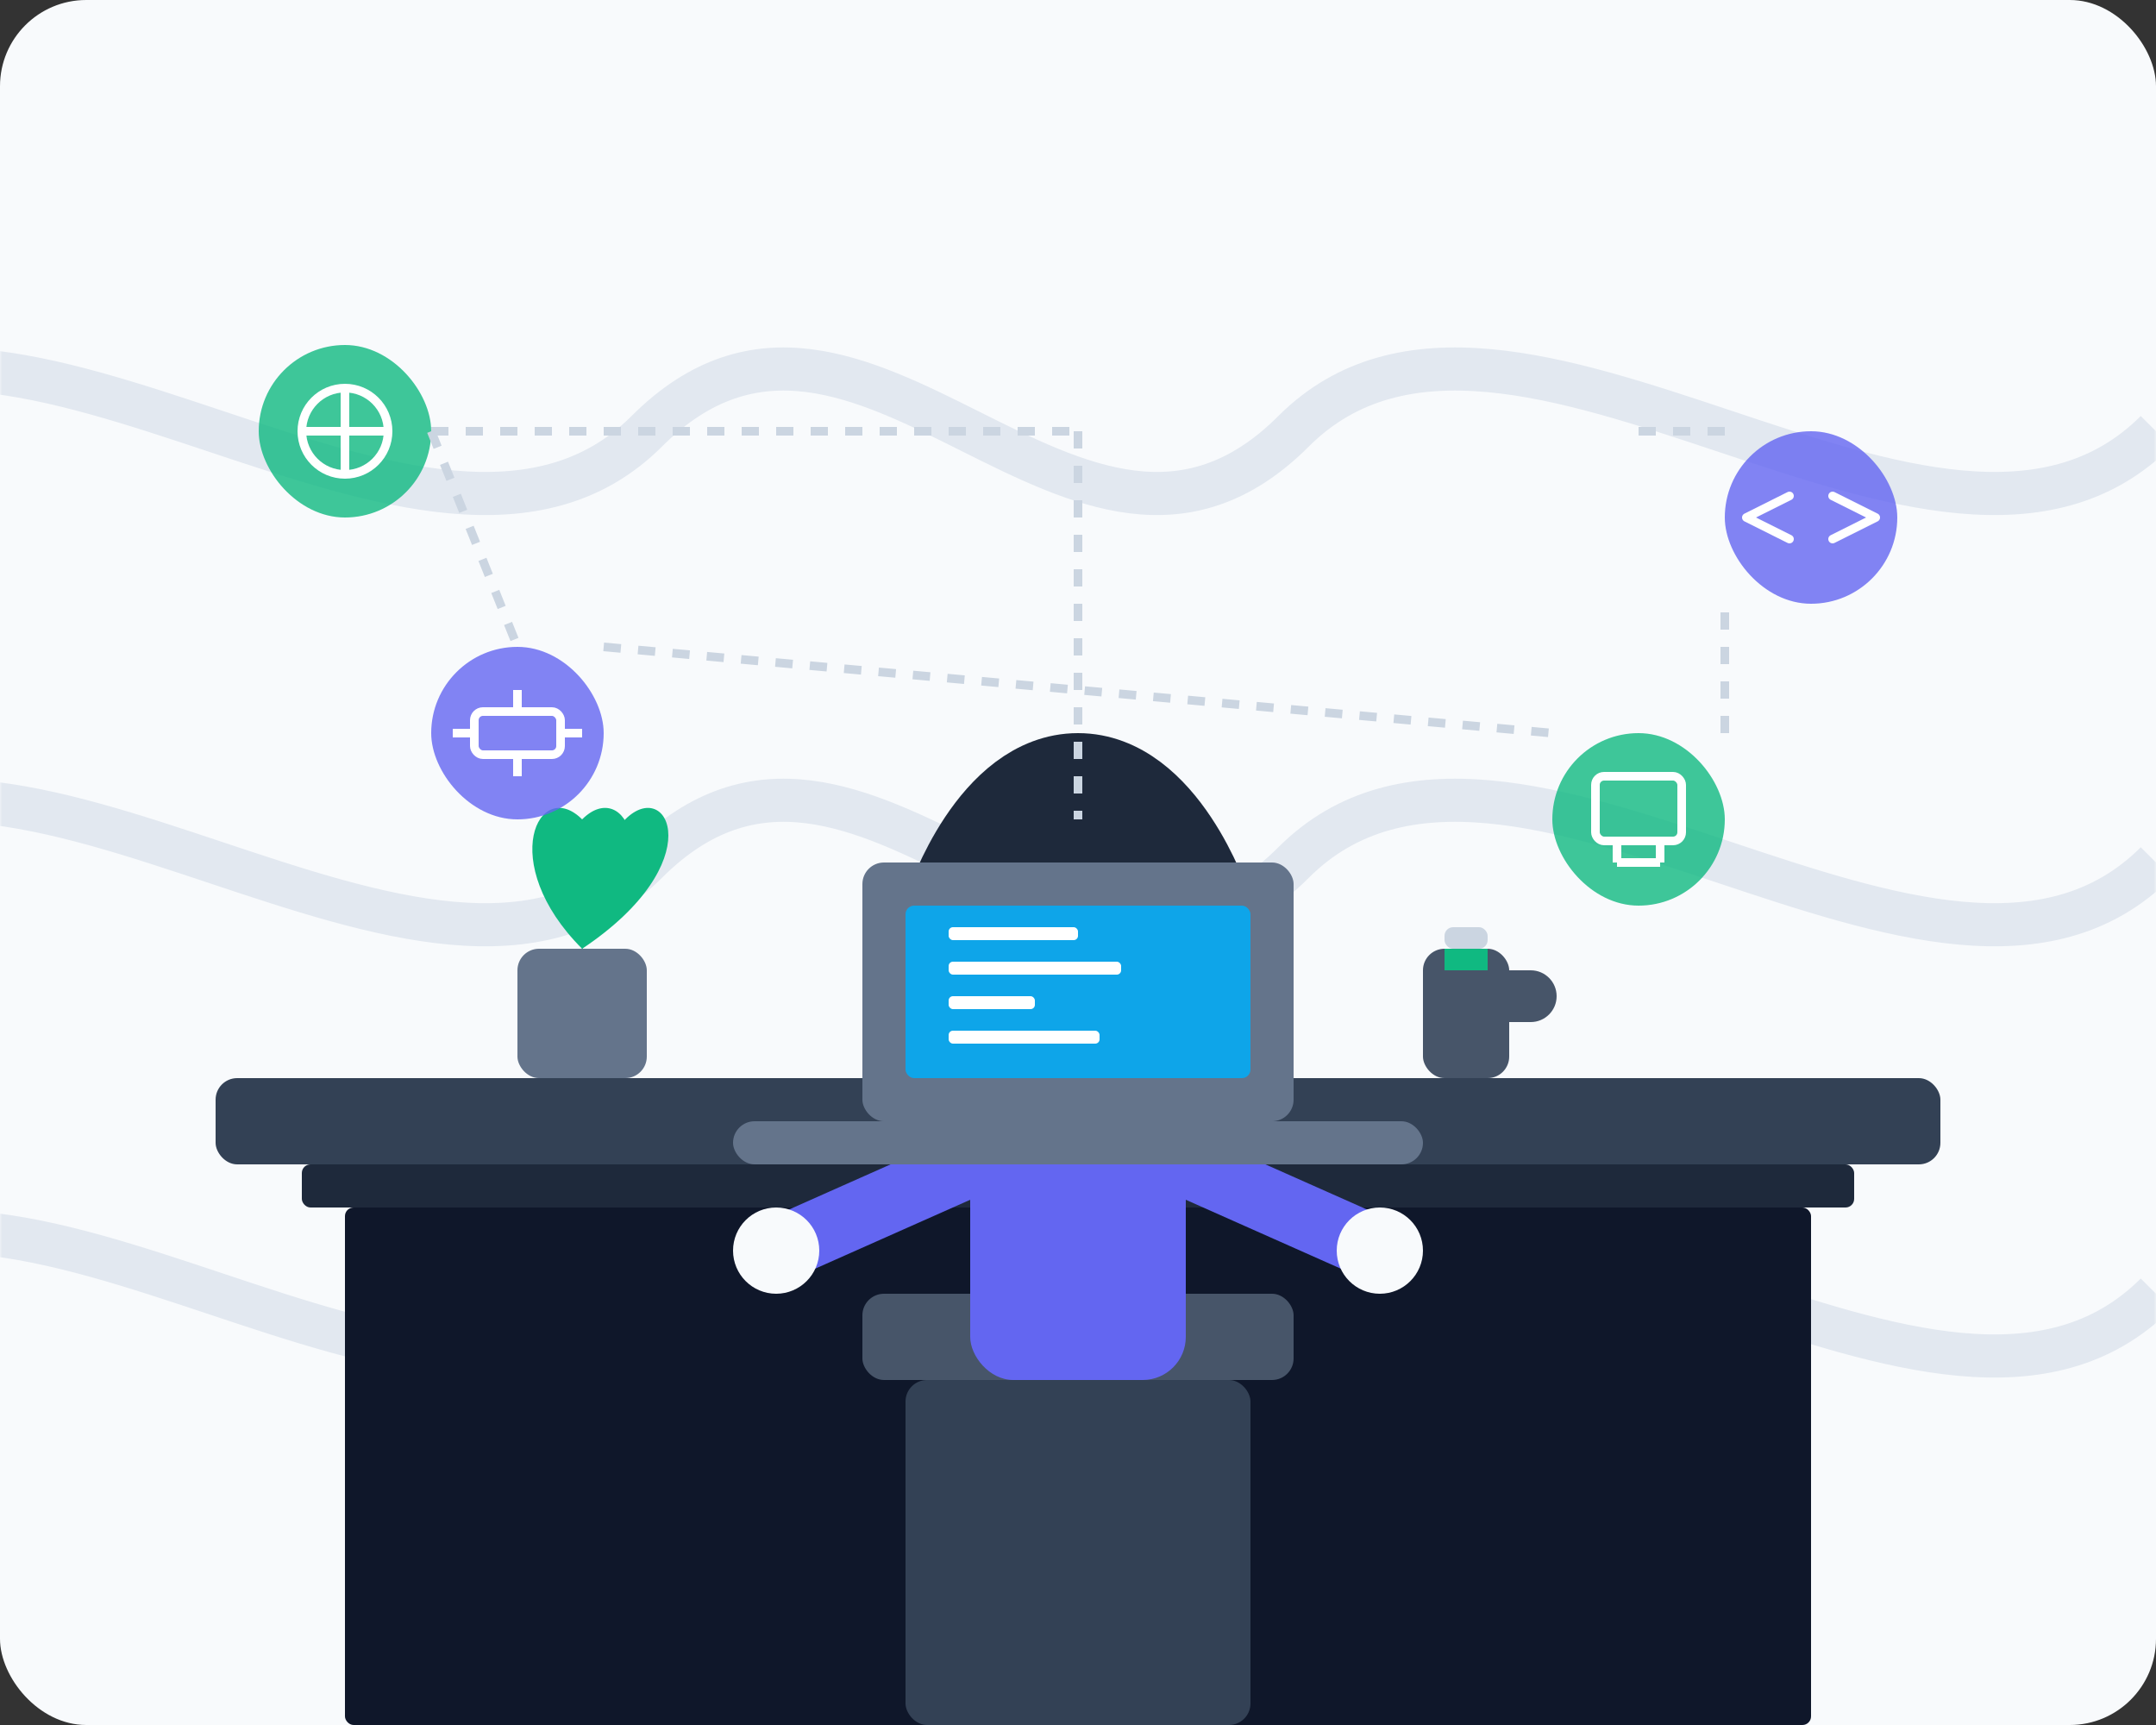 <svg width="500" height="400" viewBox="0 0 500 400" fill="none" xmlns="http://www.w3.org/2000/svg">
  <rect x="0" y="0" width="500" height="400" fill="#333333" stroke="none"/>
  <!-- Background with subtle pattern -->
  <rect width="500" height="400" rx="20" fill="#F8FAFC" />
  <mask id="mask0" style="mask-type:alpha" maskUnits="userSpaceOnUse" x="0" y="0" width="500" height="400">
    <rect width="500" height="400" rx="20" fill="white" />
  </mask>
  <g mask="url(#mask0)">
    <path d="M-50 100C0 50 100 150 150 100C200 50 250 150 300 100C350 50 450 150 500 100" stroke="#E2E8F0" stroke-width="10" />
    <path d="M-50 200C0 150 100 250 150 200C200 150 250 250 300 200C350 150 450 250 500 200" stroke="#E2E8F0" stroke-width="10" />
    <path d="M-50 300C0 250 100 350 150 300C200 250 250 350 300 300C350 250 450 350 500 300" stroke="#E2E8F0" stroke-width="10" />
  </g>
  
  <!-- Desk -->
  <rect x="50" y="250" width="400" height="20" rx="5" fill="#334155" />
  <rect x="70" y="270" width="360" height="10" rx="2" fill="#1E293B" />
  <rect x="80" y="280" width="340" height="120" rx="2" fill="#0F172A" />
  
  <!-- Person sitting at desk -->
  <!-- Chair -->
  <rect x="200" y="300" width="100" height="20" rx="5" fill="#475569" />
  <rect x="210" y="320" width="80" height="80" rx="5" fill="#334155" />
  
  <!-- Person -->
  <!-- Body -->
  <rect x="225" y="250" width="50" height="70" rx="10" fill="#6366F1" />
  
  <!-- Head -->
  <circle cx="250" cy="220" r="30" fill="#F8FAFC" />
  
  <!-- Hair -->
  <path d="M220 210C220 210 230 180 250 180C270 180 280 210 280 210" fill="#1E293B" />
  <path d="M220 210C220 210 230 180 250 180C270 180 280 210 280 210" stroke="#1E293B" stroke-width="20" stroke-linecap="round" />
  
  <!-- Face -->
  <ellipse cx="240" cy="215" rx="5" ry="4" fill="#0F172A" />
  <ellipse cx="260" cy="215" rx="5" ry="4" fill="#0F172A" />
  <path d="M240 230C240 230 245 235 250 235C255 235 260 230 260 230" stroke="#0F172A" stroke-width="2" stroke-linecap="round" />
  
  <!-- Arms -->
  <path d="M225 270L180 290" stroke="#6366F1" stroke-width="15" stroke-linecap="round" />
  <path d="M275 270L320 290" stroke="#6366F1" stroke-width="15" stroke-linecap="round" />
  <circle cx="180" cy="290" r="10" fill="#F8FAFC" />
  <circle cx="320" cy="290" r="10" fill="#F8FAFC" />
  
  <!-- Laptop -->
  <rect x="200" y="200" width="100" height="60" rx="5" fill="#64748B" />
  <rect x="210" y="210" width="80" height="40" rx="2" fill="#0EA5E9" />
  <rect x="170" y="260" width="160" height="10" rx="5" fill="#64748B" />
  
  <!-- Code on Screen -->
  <rect x="220" y="215" width="30" height="3" rx="1" fill="white" />
  <rect x="220" y="223" width="40" height="3" rx="1" fill="white" />
  <rect x="220" y="231" width="20" height="3" rx="1" fill="white" />
  <rect x="220" y="239" width="35" height="3" rx="1" fill="white" />
  
  <!-- Coffee Cup -->
  <rect x="330" y="220" width="20" height="30" rx="5" fill="#475569" />
  <path d="M350 225H355C358.314 225 361 227.686 361 231V231C361 234.314 358.314 237 355 237H350V225Z" fill="#475569" />
  <rect x="335" y="215" width="10" height="5" rx="2" fill="#CBD5E1" />
  <rect x="335" y="220" width="10" height="5" fill="#10B981" />
  
  <!-- Plant -->
  <rect x="120" y="220" width="30" height="30" rx="5" fill="#64748B" />
  <path d="M135 220C135 220 125 200 135 190C145 180 155 200 135 220Z" fill="#10B981" />
  <path d="M135 220C135 220 145 200 135 190C125 180 115 200 135 220Z" fill="#10B981" />
  <path d="M135 220C135 220 135 200 145 190C155 180 165 200 135 220Z" fill="#10B981" />
  
  <!-- Decorative Elements -->
  <!-- Floating Icons -->
  <!-- Code Icon -->
  <rect x="400" y="100" width="40" height="40" rx="20" fill="#6366F1" opacity="0.8" />
  <path d="M415 115L405 120L415 125" stroke="white" stroke-width="2" stroke-linecap="round" stroke-linejoin="round" />
  <path d="M425 115L435 120L425 125" stroke="white" stroke-width="2" stroke-linecap="round" stroke-linejoin="round" />
  
  <!-- Web Icon -->
  <rect x="60" y="80" width="40" height="40" rx="20" fill="#10B981" opacity="0.8" />
  <circle cx="80" cy="100" r="10" stroke="white" stroke-width="2" />
  <path d="M80 90V110" stroke="white" stroke-width="2" />
  <path d="M70 100H90" stroke="white" stroke-width="2" />
  
  <!-- Blockchain Icon -->
  <rect x="100" y="150" width="40" height="40" rx="20" fill="#6366F1" opacity="0.8" />
  <rect x="110" y="165" width="20" height="10" rx="2" stroke="white" stroke-width="2" />
  <path d="M120 165V160" stroke="white" stroke-width="2" />
  <path d="M120 175V180" stroke="white" stroke-width="2" />
  <path d="M110 170H105" stroke="white" stroke-width="2" />
  <path d="M130 170H135" stroke="white" stroke-width="2" />
  
  <!-- UI/UX Icon -->
  <rect x="360" y="170" width="40" height="40" rx="20" fill="#10B981" opacity="0.8" />
  <rect x="370" y="180" width="20" height="15" rx="2" stroke="white" stroke-width="2" />
  <path d="M375 195V200" stroke="white" stroke-width="2" />
  <path d="M385 195V200" stroke="white" stroke-width="2" />
  <path d="M375 200H385" stroke="white" stroke-width="2" />
  
  <!-- Connecting Lines -->
  <path d="M100 100L120 150" stroke="#CBD5E1" stroke-width="2" stroke-dasharray="4 4" />
  <path d="M140 150L360 170" stroke="#CBD5E1" stroke-width="2" stroke-dasharray="4 4" />
  <path d="M400 170L400 140" stroke="#CBD5E1" stroke-width="2" stroke-dasharray="4 4" />
  <path d="M400 100L380 100" stroke="#CBD5E1" stroke-width="2" stroke-dasharray="4 4" />
  <path d="M100 100L250 100" stroke="#CBD5E1" stroke-width="2" stroke-dasharray="4 4" />
  <path d="M250 100L250 190" stroke="#CBD5E1" stroke-width="2" stroke-dasharray="4 4" />
</svg>